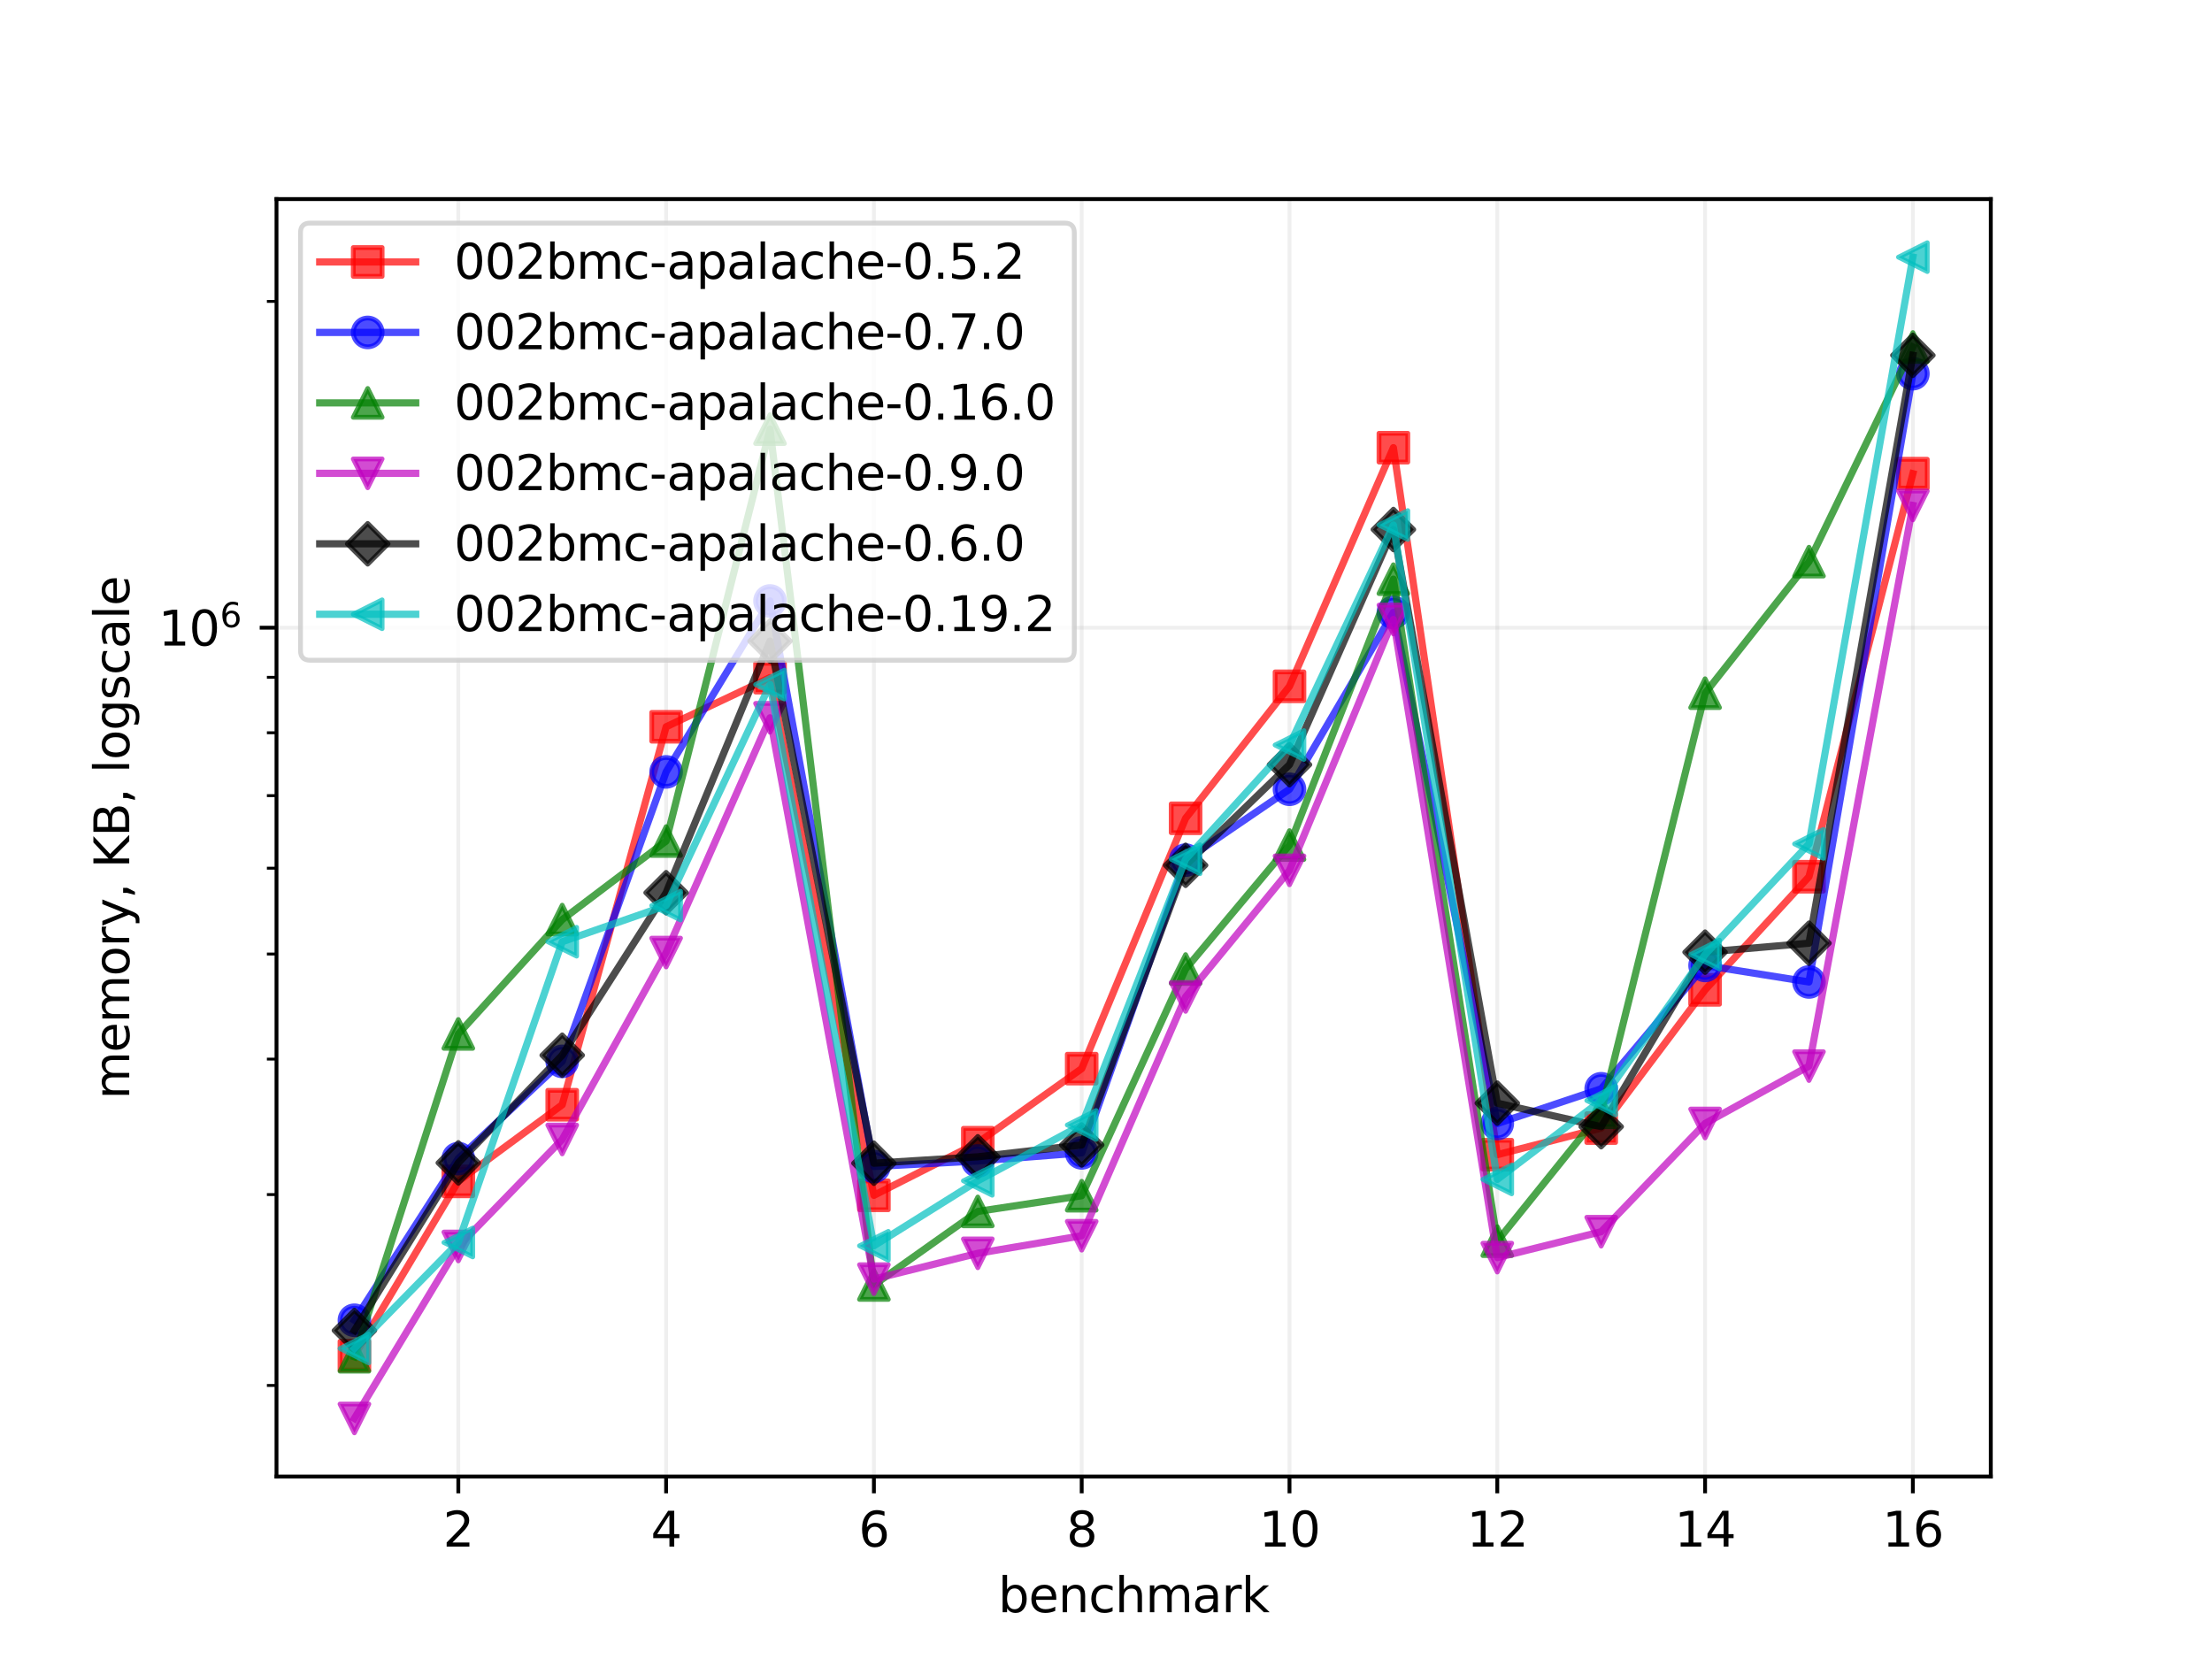 <?xml version="1.0" encoding="utf-8" standalone="no"?>
<!DOCTYPE svg PUBLIC "-//W3C//DTD SVG 1.1//EN"
  "http://www.w3.org/Graphics/SVG/1.1/DTD/svg11.dtd">
<svg xmlns:xlink="http://www.w3.org/1999/xlink" width="460.8pt" height="345.6pt" viewBox="0 0 460.8 345.6" xmlns="http://www.w3.org/2000/svg" version="1.1">
 <defs>
  <style type="text/css">*{stroke-linejoin: round; stroke-linecap: butt}</style>
 </defs>
 <g id="figure_1">
  <g id="patch_1">
   <path d="M 0 345.6 
L 460.8 345.6 
L 460.8 0 
L 0 0 
z
" style="fill: #ffffff"/>
  </g>
  <g id="axes_1">
   <g id="patch_2">
    <path d="M 57.6 307.584 
L 414.72 307.584 
L 414.72 41.472 
L 57.6 41.472 
z
" style="fill: #ffffff"/>
   </g>
   <g id="matplotlib.axis_1">
    <g id="xtick_1">
     <g id="line2d_1">
      <path d="M 95.476 307.584 
L 95.476 41.472 
" clip-path="url(#p2cc7c4ea0d)" style="fill: none; stroke: #b0b0b0; stroke-opacity: 0.2; stroke-width: 0.8; stroke-linecap: square"/>
     </g>
     <g id="line2d_2">
      <defs>
       <path id="m14b74ca928" d="M 0 0 
L 0 3.5 
" style="stroke: #000000; stroke-width: 0.8"/>
      </defs>
      <g>
       <use xlink:href="#m14b74ca928" x="95.476" y="307.584" style="stroke: #000000; stroke-width: 0.8"/>
      </g>
     </g>
     <g id="text_1">
      <!-- 2 -->
      <g transform="translate(92.295 322.182)scale(0.1 -0.1)">
       <defs>
        <path id="DejaVuSans-32" d="M 1228 531 
L 3431 531 
L 3431 0 
L 469 0 
L 469 531 
Q 828 903 1448 1529 
Q 2069 2156 2228 2338 
Q 2531 2678 2651 2914 
Q 2772 3150 2772 3378 
Q 2772 3750 2511 3984 
Q 2250 4219 1831 4219 
Q 1534 4219 1204 4116 
Q 875 4013 500 3803 
L 500 4441 
Q 881 4594 1212 4672 
Q 1544 4750 1819 4750 
Q 2544 4750 2975 4387 
Q 3406 4025 3406 3419 
Q 3406 3131 3298 2873 
Q 3191 2616 2906 2266 
Q 2828 2175 2409 1742 
Q 1991 1309 1228 531 
z
" transform="scale(0.016)"/>
       </defs>
       <use xlink:href="#DejaVuSans-32"/>
      </g>
     </g>
    </g>
    <g id="xtick_2">
     <g id="line2d_3">
      <path d="M 138.764 307.584 
L 138.764 41.472 
" clip-path="url(#p2cc7c4ea0d)" style="fill: none; stroke: #b0b0b0; stroke-opacity: 0.2; stroke-width: 0.8; stroke-linecap: square"/>
     </g>
     <g id="line2d_4">
      <g>
       <use xlink:href="#m14b74ca928" x="138.764" y="307.584" style="stroke: #000000; stroke-width: 0.8"/>
      </g>
     </g>
     <g id="text_2">
      <!-- 4 -->
      <g transform="translate(135.582 322.182)scale(0.1 -0.1)">
       <defs>
        <path id="DejaVuSans-34" d="M 2419 4116 
L 825 1625 
L 2419 1625 
L 2419 4116 
z
M 2253 4666 
L 3047 4666 
L 3047 1625 
L 3713 1625 
L 3713 1100 
L 3047 1100 
L 3047 0 
L 2419 0 
L 2419 1100 
L 313 1100 
L 313 1709 
L 2253 4666 
z
" transform="scale(0.016)"/>
       </defs>
       <use xlink:href="#DejaVuSans-34"/>
      </g>
     </g>
    </g>
    <g id="xtick_3">
     <g id="line2d_5">
      <path d="M 182.051 307.584 
L 182.051 41.472 
" clip-path="url(#p2cc7c4ea0d)" style="fill: none; stroke: #b0b0b0; stroke-opacity: 0.2; stroke-width: 0.8; stroke-linecap: square"/>
     </g>
     <g id="line2d_6">
      <g>
       <use xlink:href="#m14b74ca928" x="182.051" y="307.584" style="stroke: #000000; stroke-width: 0.8"/>
      </g>
     </g>
     <g id="text_3">
      <!-- 6 -->
      <g transform="translate(178.87 322.182)scale(0.1 -0.1)">
       <defs>
        <path id="DejaVuSans-36" d="M 2113 2584 
Q 1688 2584 1439 2293 
Q 1191 2003 1191 1497 
Q 1191 994 1439 701 
Q 1688 409 2113 409 
Q 2538 409 2786 701 
Q 3034 994 3034 1497 
Q 3034 2003 2786 2293 
Q 2538 2584 2113 2584 
z
M 3366 4563 
L 3366 3988 
Q 3128 4100 2886 4159 
Q 2644 4219 2406 4219 
Q 1781 4219 1451 3797 
Q 1122 3375 1075 2522 
Q 1259 2794 1537 2939 
Q 1816 3084 2150 3084 
Q 2853 3084 3261 2657 
Q 3669 2231 3669 1497 
Q 3669 778 3244 343 
Q 2819 -91 2113 -91 
Q 1303 -91 875 529 
Q 447 1150 447 2328 
Q 447 3434 972 4092 
Q 1497 4750 2381 4750 
Q 2619 4750 2861 4703 
Q 3103 4656 3366 4563 
z
" transform="scale(0.016)"/>
       </defs>
       <use xlink:href="#DejaVuSans-36"/>
      </g>
     </g>
    </g>
    <g id="xtick_4">
     <g id="line2d_7">
      <path d="M 225.338 307.584 
L 225.338 41.472 
" clip-path="url(#p2cc7c4ea0d)" style="fill: none; stroke: #b0b0b0; stroke-opacity: 0.2; stroke-width: 0.8; stroke-linecap: square"/>
     </g>
     <g id="line2d_8">
      <g>
       <use xlink:href="#m14b74ca928" x="225.338" y="307.584" style="stroke: #000000; stroke-width: 0.8"/>
      </g>
     </g>
     <g id="text_4">
      <!-- 8 -->
      <g transform="translate(222.157 322.182)scale(0.1 -0.1)">
       <defs>
        <path id="DejaVuSans-38" d="M 2034 2216 
Q 1584 2216 1326 1975 
Q 1069 1734 1069 1313 
Q 1069 891 1326 650 
Q 1584 409 2034 409 
Q 2484 409 2743 651 
Q 3003 894 3003 1313 
Q 3003 1734 2745 1975 
Q 2488 2216 2034 2216 
z
M 1403 2484 
Q 997 2584 770 2862 
Q 544 3141 544 3541 
Q 544 4100 942 4425 
Q 1341 4750 2034 4750 
Q 2731 4750 3128 4425 
Q 3525 4100 3525 3541 
Q 3525 3141 3298 2862 
Q 3072 2584 2669 2484 
Q 3125 2378 3379 2068 
Q 3634 1759 3634 1313 
Q 3634 634 3220 271 
Q 2806 -91 2034 -91 
Q 1263 -91 848 271 
Q 434 634 434 1313 
Q 434 1759 690 2068 
Q 947 2378 1403 2484 
z
M 1172 3481 
Q 1172 3119 1398 2916 
Q 1625 2713 2034 2713 
Q 2441 2713 2670 2916 
Q 2900 3119 2900 3481 
Q 2900 3844 2670 4047 
Q 2441 4250 2034 4250 
Q 1625 4250 1398 4047 
Q 1172 3844 1172 3481 
z
" transform="scale(0.016)"/>
       </defs>
       <use xlink:href="#DejaVuSans-38"/>
      </g>
     </g>
    </g>
    <g id="xtick_5">
     <g id="line2d_9">
      <path d="M 268.625 307.584 
L 268.625 41.472 
" clip-path="url(#p2cc7c4ea0d)" style="fill: none; stroke: #b0b0b0; stroke-opacity: 0.2; stroke-width: 0.8; stroke-linecap: square"/>
     </g>
     <g id="line2d_10">
      <g>
       <use xlink:href="#m14b74ca928" x="268.625" y="307.584" style="stroke: #000000; stroke-width: 0.8"/>
      </g>
     </g>
     <g id="text_5">
      <!-- 10 -->
      <g transform="translate(262.263 322.182)scale(0.1 -0.1)">
       <defs>
        <path id="DejaVuSans-31" d="M 794 531 
L 1825 531 
L 1825 4091 
L 703 3866 
L 703 4441 
L 1819 4666 
L 2450 4666 
L 2450 531 
L 3481 531 
L 3481 0 
L 794 0 
L 794 531 
z
" transform="scale(0.016)"/>
        <path id="DejaVuSans-30" d="M 2034 4250 
Q 1547 4250 1301 3770 
Q 1056 3291 1056 2328 
Q 1056 1369 1301 889 
Q 1547 409 2034 409 
Q 2525 409 2770 889 
Q 3016 1369 3016 2328 
Q 3016 3291 2770 3770 
Q 2525 4250 2034 4250 
z
M 2034 4750 
Q 2819 4750 3233 4129 
Q 3647 3509 3647 2328 
Q 3647 1150 3233 529 
Q 2819 -91 2034 -91 
Q 1250 -91 836 529 
Q 422 1150 422 2328 
Q 422 3509 836 4129 
Q 1250 4750 2034 4750 
z
" transform="scale(0.016)"/>
       </defs>
       <use xlink:href="#DejaVuSans-31"/>
       <use xlink:href="#DejaVuSans-30" x="63.623"/>
      </g>
     </g>
    </g>
    <g id="xtick_6">
     <g id="line2d_11">
      <path d="M 311.913 307.584 
L 311.913 41.472 
" clip-path="url(#p2cc7c4ea0d)" style="fill: none; stroke: #b0b0b0; stroke-opacity: 0.2; stroke-width: 0.8; stroke-linecap: square"/>
     </g>
     <g id="line2d_12">
      <g>
       <use xlink:href="#m14b74ca928" x="311.913" y="307.584" style="stroke: #000000; stroke-width: 0.8"/>
      </g>
     </g>
     <g id="text_6">
      <!-- 12 -->
      <g transform="translate(305.55 322.182)scale(0.1 -0.1)">
       <use xlink:href="#DejaVuSans-31"/>
       <use xlink:href="#DejaVuSans-32" x="63.623"/>
      </g>
     </g>
    </g>
    <g id="xtick_7">
     <g id="line2d_13">
      <path d="M 355.2 307.584 
L 355.2 41.472 
" clip-path="url(#p2cc7c4ea0d)" style="fill: none; stroke: #b0b0b0; stroke-opacity: 0.2; stroke-width: 0.8; stroke-linecap: square"/>
     </g>
     <g id="line2d_14">
      <g>
       <use xlink:href="#m14b74ca928" x="355.2" y="307.584" style="stroke: #000000; stroke-width: 0.8"/>
      </g>
     </g>
     <g id="text_7">
      <!-- 14 -->
      <g transform="translate(348.837 322.182)scale(0.1 -0.1)">
       <use xlink:href="#DejaVuSans-31"/>
       <use xlink:href="#DejaVuSans-34" x="63.623"/>
      </g>
     </g>
    </g>
    <g id="xtick_8">
     <g id="line2d_15">
      <path d="M 398.487 307.584 
L 398.487 41.472 
" clip-path="url(#p2cc7c4ea0d)" style="fill: none; stroke: #b0b0b0; stroke-opacity: 0.2; stroke-width: 0.8; stroke-linecap: square"/>
     </g>
     <g id="line2d_16">
      <g>
       <use xlink:href="#m14b74ca928" x="398.487" y="307.584" style="stroke: #000000; stroke-width: 0.8"/>
      </g>
     </g>
     <g id="text_8">
      <!-- 16 -->
      <g transform="translate(392.125 322.182)scale(0.1 -0.1)">
       <use xlink:href="#DejaVuSans-31"/>
       <use xlink:href="#DejaVuSans-36" x="63.623"/>
      </g>
     </g>
    </g>
    <g id="text_9">
     <!-- benchmark -->
     <g transform="translate(207.937 335.861)scale(0.1 -0.1)">
      <defs>
       <path id="DejaVuSans-62" d="M 3116 1747 
Q 3116 2381 2855 2742 
Q 2594 3103 2138 3103 
Q 1681 3103 1420 2742 
Q 1159 2381 1159 1747 
Q 1159 1113 1420 752 
Q 1681 391 2138 391 
Q 2594 391 2855 752 
Q 3116 1113 3116 1747 
z
M 1159 2969 
Q 1341 3281 1617 3432 
Q 1894 3584 2278 3584 
Q 2916 3584 3314 3078 
Q 3713 2572 3713 1747 
Q 3713 922 3314 415 
Q 2916 -91 2278 -91 
Q 1894 -91 1617 61 
Q 1341 213 1159 525 
L 1159 0 
L 581 0 
L 581 4863 
L 1159 4863 
L 1159 2969 
z
" transform="scale(0.016)"/>
       <path id="DejaVuSans-65" d="M 3597 1894 
L 3597 1613 
L 953 1613 
Q 991 1019 1311 708 
Q 1631 397 2203 397 
Q 2534 397 2845 478 
Q 3156 559 3463 722 
L 3463 178 
Q 3153 47 2828 -22 
Q 2503 -91 2169 -91 
Q 1331 -91 842 396 
Q 353 884 353 1716 
Q 353 2575 817 3079 
Q 1281 3584 2069 3584 
Q 2775 3584 3186 3129 
Q 3597 2675 3597 1894 
z
M 3022 2063 
Q 3016 2534 2758 2815 
Q 2500 3097 2075 3097 
Q 1594 3097 1305 2825 
Q 1016 2553 972 2059 
L 3022 2063 
z
" transform="scale(0.016)"/>
       <path id="DejaVuSans-6e" d="M 3513 2113 
L 3513 0 
L 2938 0 
L 2938 2094 
Q 2938 2591 2744 2837 
Q 2550 3084 2163 3084 
Q 1697 3084 1428 2787 
Q 1159 2491 1159 1978 
L 1159 0 
L 581 0 
L 581 3500 
L 1159 3500 
L 1159 2956 
Q 1366 3272 1645 3428 
Q 1925 3584 2291 3584 
Q 2894 3584 3203 3211 
Q 3513 2838 3513 2113 
z
" transform="scale(0.016)"/>
       <path id="DejaVuSans-63" d="M 3122 3366 
L 3122 2828 
Q 2878 2963 2633 3030 
Q 2388 3097 2138 3097 
Q 1578 3097 1268 2742 
Q 959 2388 959 1747 
Q 959 1106 1268 751 
Q 1578 397 2138 397 
Q 2388 397 2633 464 
Q 2878 531 3122 666 
L 3122 134 
Q 2881 22 2623 -34 
Q 2366 -91 2075 -91 
Q 1284 -91 818 406 
Q 353 903 353 1747 
Q 353 2603 823 3093 
Q 1294 3584 2113 3584 
Q 2378 3584 2631 3529 
Q 2884 3475 3122 3366 
z
" transform="scale(0.016)"/>
       <path id="DejaVuSans-68" d="M 3513 2113 
L 3513 0 
L 2938 0 
L 2938 2094 
Q 2938 2591 2744 2837 
Q 2550 3084 2163 3084 
Q 1697 3084 1428 2787 
Q 1159 2491 1159 1978 
L 1159 0 
L 581 0 
L 581 4863 
L 1159 4863 
L 1159 2956 
Q 1366 3272 1645 3428 
Q 1925 3584 2291 3584 
Q 2894 3584 3203 3211 
Q 3513 2838 3513 2113 
z
" transform="scale(0.016)"/>
       <path id="DejaVuSans-6d" d="M 3328 2828 
Q 3544 3216 3844 3400 
Q 4144 3584 4550 3584 
Q 5097 3584 5394 3201 
Q 5691 2819 5691 2113 
L 5691 0 
L 5113 0 
L 5113 2094 
Q 5113 2597 4934 2840 
Q 4756 3084 4391 3084 
Q 3944 3084 3684 2787 
Q 3425 2491 3425 1978 
L 3425 0 
L 2847 0 
L 2847 2094 
Q 2847 2600 2669 2842 
Q 2491 3084 2119 3084 
Q 1678 3084 1418 2786 
Q 1159 2488 1159 1978 
L 1159 0 
L 581 0 
L 581 3500 
L 1159 3500 
L 1159 2956 
Q 1356 3278 1631 3431 
Q 1906 3584 2284 3584 
Q 2666 3584 2933 3390 
Q 3200 3197 3328 2828 
z
" transform="scale(0.016)"/>
       <path id="DejaVuSans-61" d="M 2194 1759 
Q 1497 1759 1228 1600 
Q 959 1441 959 1056 
Q 959 750 1161 570 
Q 1363 391 1709 391 
Q 2188 391 2477 730 
Q 2766 1069 2766 1631 
L 2766 1759 
L 2194 1759 
z
M 3341 1997 
L 3341 0 
L 2766 0 
L 2766 531 
Q 2569 213 2275 61 
Q 1981 -91 1556 -91 
Q 1019 -91 701 211 
Q 384 513 384 1019 
Q 384 1609 779 1909 
Q 1175 2209 1959 2209 
L 2766 2209 
L 2766 2266 
Q 2766 2663 2505 2880 
Q 2244 3097 1772 3097 
Q 1472 3097 1187 3025 
Q 903 2953 641 2809 
L 641 3341 
Q 956 3463 1253 3523 
Q 1550 3584 1831 3584 
Q 2591 3584 2966 3190 
Q 3341 2797 3341 1997 
z
" transform="scale(0.016)"/>
       <path id="DejaVuSans-72" d="M 2631 2963 
Q 2534 3019 2420 3045 
Q 2306 3072 2169 3072 
Q 1681 3072 1420 2755 
Q 1159 2438 1159 1844 
L 1159 0 
L 581 0 
L 581 3500 
L 1159 3500 
L 1159 2956 
Q 1341 3275 1631 3429 
Q 1922 3584 2338 3584 
Q 2397 3584 2469 3576 
Q 2541 3569 2628 3553 
L 2631 2963 
z
" transform="scale(0.016)"/>
       <path id="DejaVuSans-6b" d="M 581 4863 
L 1159 4863 
L 1159 1991 
L 2875 3500 
L 3609 3500 
L 1753 1863 
L 3688 0 
L 2938 0 
L 1159 1709 
L 1159 0 
L 581 0 
L 581 4863 
z
" transform="scale(0.016)"/>
      </defs>
      <use xlink:href="#DejaVuSans-62"/>
      <use xlink:href="#DejaVuSans-65" x="63.477"/>
      <use xlink:href="#DejaVuSans-6e" x="125"/>
      <use xlink:href="#DejaVuSans-63" x="188.379"/>
      <use xlink:href="#DejaVuSans-68" x="243.359"/>
      <use xlink:href="#DejaVuSans-6d" x="306.738"/>
      <use xlink:href="#DejaVuSans-61" x="404.15"/>
      <use xlink:href="#DejaVuSans-72" x="465.43"/>
      <use xlink:href="#DejaVuSans-6b" x="506.543"/>
     </g>
    </g>
   </g>
   <g id="matplotlib.axis_2">
    <g id="ytick_1">
     <g id="line2d_17">
      <path d="M 57.6 130.763 
L 414.72 130.763 
" clip-path="url(#p2cc7c4ea0d)" style="fill: none; stroke: #b0b0b0; stroke-opacity: 0.2; stroke-width: 0.8; stroke-linecap: square"/>
     </g>
     <g id="line2d_18">
      <defs>
       <path id="me9ac646ea0" d="M 0 0 
L -3.5 0 
" style="stroke: #000000; stroke-width: 0.8"/>
      </defs>
      <g>
       <use xlink:href="#me9ac646ea0" x="57.6" y="130.763" style="stroke: #000000; stroke-width: 0.8"/>
      </g>
     </g>
     <g id="text_10">
      <!-- $\mathdefault{10^{6}}$ -->
      <g transform="translate(33 134.562)scale(0.1 -0.1)">
       <use xlink:href="#DejaVuSans-31" transform="translate(0 0.766)"/>
       <use xlink:href="#DejaVuSans-30" transform="translate(63.623 0.766)"/>
       <use xlink:href="#DejaVuSans-36" transform="translate(128.203 39.047)scale(0.7)"/>
      </g>
     </g>
    </g>
    <g id="ytick_2">
     <g id="line2d_19">
      <defs>
       <path id="m934d42799c" d="M 0 0 
L -2 0 
" style="stroke: #000000; stroke-width: 0.6"/>
      </defs>
      <g>
       <use xlink:href="#m934d42799c" x="57.6" y="288.613" style="stroke: #000000; stroke-width: 0.6"/>
      </g>
     </g>
    </g>
    <g id="ytick_3">
     <g id="line2d_20">
      <g>
       <use xlink:href="#m934d42799c" x="57.6" y="248.846" style="stroke: #000000; stroke-width: 0.6"/>
      </g>
     </g>
    </g>
    <g id="ytick_4">
     <g id="line2d_21">
      <g>
       <use xlink:href="#m934d42799c" x="57.6" y="220.631" style="stroke: #000000; stroke-width: 0.6"/>
      </g>
     </g>
    </g>
    <g id="ytick_5">
     <g id="line2d_22">
      <g>
       <use xlink:href="#m934d42799c" x="57.6" y="198.745" style="stroke: #000000; stroke-width: 0.6"/>
      </g>
     </g>
    </g>
    <g id="ytick_6">
     <g id="line2d_23">
      <g>
       <use xlink:href="#m934d42799c" x="57.6" y="180.864" style="stroke: #000000; stroke-width: 0.6"/>
      </g>
     </g>
    </g>
    <g id="ytick_7">
     <g id="line2d_24">
      <g>
       <use xlink:href="#m934d42799c" x="57.6" y="165.745" style="stroke: #000000; stroke-width: 0.6"/>
      </g>
     </g>
    </g>
    <g id="ytick_8">
     <g id="line2d_25">
      <g>
       <use xlink:href="#m934d42799c" x="57.6" y="152.649" style="stroke: #000000; stroke-width: 0.6"/>
      </g>
     </g>
    </g>
    <g id="ytick_9">
     <g id="line2d_26">
      <g>
       <use xlink:href="#m934d42799c" x="57.6" y="141.097" style="stroke: #000000; stroke-width: 0.6"/>
      </g>
     </g>
    </g>
    <g id="ytick_10">
     <g id="line2d_27">
      <g>
       <use xlink:href="#m934d42799c" x="57.6" y="62.781" style="stroke: #000000; stroke-width: 0.6"/>
      </g>
     </g>
    </g>
    <g id="text_11">
     <!-- memory, KB, logscale -->
     <g transform="translate(26.92 228.991)rotate(-90)scale(0.1 -0.1)">
      <defs>
       <path id="DejaVuSans-6f" d="M 1959 3097 
Q 1497 3097 1228 2736 
Q 959 2375 959 1747 
Q 959 1119 1226 758 
Q 1494 397 1959 397 
Q 2419 397 2687 759 
Q 2956 1122 2956 1747 
Q 2956 2369 2687 2733 
Q 2419 3097 1959 3097 
z
M 1959 3584 
Q 2709 3584 3137 3096 
Q 3566 2609 3566 1747 
Q 3566 888 3137 398 
Q 2709 -91 1959 -91 
Q 1206 -91 779 398 
Q 353 888 353 1747 
Q 353 2609 779 3096 
Q 1206 3584 1959 3584 
z
" transform="scale(0.016)"/>
       <path id="DejaVuSans-79" d="M 2059 -325 
Q 1816 -950 1584 -1140 
Q 1353 -1331 966 -1331 
L 506 -1331 
L 506 -850 
L 844 -850 
Q 1081 -850 1212 -737 
Q 1344 -625 1503 -206 
L 1606 56 
L 191 3500 
L 800 3500 
L 1894 763 
L 2988 3500 
L 3597 3500 
L 2059 -325 
z
" transform="scale(0.016)"/>
       <path id="DejaVuSans-2c" d="M 750 794 
L 1409 794 
L 1409 256 
L 897 -744 
L 494 -744 
L 750 256 
L 750 794 
z
" transform="scale(0.016)"/>
       <path id="DejaVuSans-20" transform="scale(0.016)"/>
       <path id="DejaVuSans-4b" d="M 628 4666 
L 1259 4666 
L 1259 2694 
L 3353 4666 
L 4166 4666 
L 1850 2491 
L 4331 0 
L 3500 0 
L 1259 2247 
L 1259 0 
L 628 0 
L 628 4666 
z
" transform="scale(0.016)"/>
       <path id="DejaVuSans-42" d="M 1259 2228 
L 1259 519 
L 2272 519 
Q 2781 519 3026 730 
Q 3272 941 3272 1375 
Q 3272 1813 3026 2020 
Q 2781 2228 2272 2228 
L 1259 2228 
z
M 1259 4147 
L 1259 2741 
L 2194 2741 
Q 2656 2741 2882 2914 
Q 3109 3088 3109 3444 
Q 3109 3797 2882 3972 
Q 2656 4147 2194 4147 
L 1259 4147 
z
M 628 4666 
L 2241 4666 
Q 2963 4666 3353 4366 
Q 3744 4066 3744 3513 
Q 3744 3084 3544 2831 
Q 3344 2578 2956 2516 
Q 3422 2416 3680 2098 
Q 3938 1781 3938 1306 
Q 3938 681 3513 340 
Q 3088 0 2303 0 
L 628 0 
L 628 4666 
z
" transform="scale(0.016)"/>
       <path id="DejaVuSans-6c" d="M 603 4863 
L 1178 4863 
L 1178 0 
L 603 0 
L 603 4863 
z
" transform="scale(0.016)"/>
       <path id="DejaVuSans-67" d="M 2906 1791 
Q 2906 2416 2648 2759 
Q 2391 3103 1925 3103 
Q 1463 3103 1205 2759 
Q 947 2416 947 1791 
Q 947 1169 1205 825 
Q 1463 481 1925 481 
Q 2391 481 2648 825 
Q 2906 1169 2906 1791 
z
M 3481 434 
Q 3481 -459 3084 -895 
Q 2688 -1331 1869 -1331 
Q 1566 -1331 1297 -1286 
Q 1028 -1241 775 -1147 
L 775 -588 
Q 1028 -725 1275 -790 
Q 1522 -856 1778 -856 
Q 2344 -856 2625 -561 
Q 2906 -266 2906 331 
L 2906 616 
Q 2728 306 2450 153 
Q 2172 0 1784 0 
Q 1141 0 747 490 
Q 353 981 353 1791 
Q 353 2603 747 3093 
Q 1141 3584 1784 3584 
Q 2172 3584 2450 3431 
Q 2728 3278 2906 2969 
L 2906 3500 
L 3481 3500 
L 3481 434 
z
" transform="scale(0.016)"/>
       <path id="DejaVuSans-73" d="M 2834 3397 
L 2834 2853 
Q 2591 2978 2328 3040 
Q 2066 3103 1784 3103 
Q 1356 3103 1142 2972 
Q 928 2841 928 2578 
Q 928 2378 1081 2264 
Q 1234 2150 1697 2047 
L 1894 2003 
Q 2506 1872 2764 1633 
Q 3022 1394 3022 966 
Q 3022 478 2636 193 
Q 2250 -91 1575 -91 
Q 1294 -91 989 -36 
Q 684 19 347 128 
L 347 722 
Q 666 556 975 473 
Q 1284 391 1588 391 
Q 1994 391 2212 530 
Q 2431 669 2431 922 
Q 2431 1156 2273 1281 
Q 2116 1406 1581 1522 
L 1381 1569 
Q 847 1681 609 1914 
Q 372 2147 372 2553 
Q 372 3047 722 3315 
Q 1072 3584 1716 3584 
Q 2034 3584 2315 3537 
Q 2597 3491 2834 3397 
z
" transform="scale(0.016)"/>
      </defs>
      <use xlink:href="#DejaVuSans-6d"/>
      <use xlink:href="#DejaVuSans-65" x="97.412"/>
      <use xlink:href="#DejaVuSans-6d" x="158.936"/>
      <use xlink:href="#DejaVuSans-6f" x="256.348"/>
      <use xlink:href="#DejaVuSans-72" x="317.529"/>
      <use xlink:href="#DejaVuSans-79" x="358.643"/>
      <use xlink:href="#DejaVuSans-2c" x="417.822"/>
      <use xlink:href="#DejaVuSans-20" x="449.609"/>
      <use xlink:href="#DejaVuSans-4b" x="481.396"/>
      <use xlink:href="#DejaVuSans-42" x="546.973"/>
      <use xlink:href="#DejaVuSans-2c" x="615.576"/>
      <use xlink:href="#DejaVuSans-20" x="647.363"/>
      <use xlink:href="#DejaVuSans-6c" x="679.15"/>
      <use xlink:href="#DejaVuSans-6f" x="706.934"/>
      <use xlink:href="#DejaVuSans-67" x="768.115"/>
      <use xlink:href="#DejaVuSans-73" x="831.592"/>
      <use xlink:href="#DejaVuSans-63" x="883.691"/>
      <use xlink:href="#DejaVuSans-61" x="938.672"/>
      <use xlink:href="#DejaVuSans-6c" x="999.951"/>
      <use xlink:href="#DejaVuSans-65" x="1027.734"/>
     </g>
    </g>
   </g>
   <g id="line2d_28">
    <path d="M 73.833 282.411 
L 95.476 246.102 
L 117.12 230.14 
L 138.764 151.405 
L 160.407 141.166 
L 182.051 249.009 
L 203.695 238.048 
L 225.338 222.616 
L 246.982 170.465 
L 268.625 142.969 
L 290.269 93.261 
L 311.913 240.545 
L 333.556 235.002 
L 355.2 206.203 
L 376.844 182.634 
L 398.487 98.676 
" clip-path="url(#p2cc7c4ea0d)" style="fill: none; stroke: #ff0000; stroke-opacity: 0.7; stroke-width: 1.5; stroke-linecap: square"/>
    <defs>
     <path id="ma58e90878e" d="M -3 3 
L 3 3 
L 3 -3 
L -3 -3 
z
" style="stroke: #ff0000; stroke-opacity: 0.7; stroke-linejoin: miter"/>
    </defs>
    <g clip-path="url(#p2cc7c4ea0d)">
     <use xlink:href="#ma58e90878e" x="73.833" y="282.411" style="fill: #ff0000; fill-opacity: 0.7; stroke: #ff0000; stroke-opacity: 0.7; stroke-linejoin: miter"/>
     <use xlink:href="#ma58e90878e" x="95.476" y="246.102" style="fill: #ff0000; fill-opacity: 0.7; stroke: #ff0000; stroke-opacity: 0.7; stroke-linejoin: miter"/>
     <use xlink:href="#ma58e90878e" x="117.12" y="230.14" style="fill: #ff0000; fill-opacity: 0.7; stroke: #ff0000; stroke-opacity: 0.7; stroke-linejoin: miter"/>
     <use xlink:href="#ma58e90878e" x="138.764" y="151.405" style="fill: #ff0000; fill-opacity: 0.7; stroke: #ff0000; stroke-opacity: 0.7; stroke-linejoin: miter"/>
     <use xlink:href="#ma58e90878e" x="160.407" y="141.166" style="fill: #ff0000; fill-opacity: 0.7; stroke: #ff0000; stroke-opacity: 0.7; stroke-linejoin: miter"/>
     <use xlink:href="#ma58e90878e" x="182.051" y="249.009" style="fill: #ff0000; fill-opacity: 0.7; stroke: #ff0000; stroke-opacity: 0.7; stroke-linejoin: miter"/>
     <use xlink:href="#ma58e90878e" x="203.695" y="238.048" style="fill: #ff0000; fill-opacity: 0.7; stroke: #ff0000; stroke-opacity: 0.7; stroke-linejoin: miter"/>
     <use xlink:href="#ma58e90878e" x="225.338" y="222.616" style="fill: #ff0000; fill-opacity: 0.7; stroke: #ff0000; stroke-opacity: 0.7; stroke-linejoin: miter"/>
     <use xlink:href="#ma58e90878e" x="246.982" y="170.465" style="fill: #ff0000; fill-opacity: 0.7; stroke: #ff0000; stroke-opacity: 0.7; stroke-linejoin: miter"/>
     <use xlink:href="#ma58e90878e" x="268.625" y="142.969" style="fill: #ff0000; fill-opacity: 0.7; stroke: #ff0000; stroke-opacity: 0.7; stroke-linejoin: miter"/>
     <use xlink:href="#ma58e90878e" x="290.269" y="93.261" style="fill: #ff0000; fill-opacity: 0.7; stroke: #ff0000; stroke-opacity: 0.7; stroke-linejoin: miter"/>
     <use xlink:href="#ma58e90878e" x="311.913" y="240.545" style="fill: #ff0000; fill-opacity: 0.7; stroke: #ff0000; stroke-opacity: 0.7; stroke-linejoin: miter"/>
     <use xlink:href="#ma58e90878e" x="333.556" y="235.002" style="fill: #ff0000; fill-opacity: 0.7; stroke: #ff0000; stroke-opacity: 0.7; stroke-linejoin: miter"/>
     <use xlink:href="#ma58e90878e" x="355.2" y="206.203" style="fill: #ff0000; fill-opacity: 0.7; stroke: #ff0000; stroke-opacity: 0.7; stroke-linejoin: miter"/>
     <use xlink:href="#ma58e90878e" x="376.844" y="182.634" style="fill: #ff0000; fill-opacity: 0.7; stroke: #ff0000; stroke-opacity: 0.7; stroke-linejoin: miter"/>
     <use xlink:href="#ma58e90878e" x="398.487" y="98.676" style="fill: #ff0000; fill-opacity: 0.7; stroke: #ff0000; stroke-opacity: 0.7; stroke-linejoin: miter"/>
    </g>
   </g>
   <g id="line2d_29">
    <path d="M 73.833 275.033 
L 95.476 241.355 
L 117.12 221.103 
L 138.764 160.803 
L 160.407 125.193 
L 182.051 243.004 
L 203.695 241.849 
L 225.338 240.164 
L 246.982 179.176 
L 268.625 164.42 
L 290.269 127.573 
L 311.913 234.055 
L 333.556 226.812 
L 355.2 201.117 
L 376.844 204.563 
L 398.487 77.843 
" clip-path="url(#p2cc7c4ea0d)" style="fill: none; stroke: #0000ff; stroke-opacity: 0.7; stroke-width: 1.5; stroke-linecap: square"/>
    <defs>
     <path id="mb01f5445a4" d="M 0 3 
C 0.796 3 1.559 2.684 2.121 2.121 
C 2.684 1.559 3 0.796 3 0 
C 3 -0.796 2.684 -1.559 2.121 -2.121 
C 1.559 -2.684 0.796 -3 0 -3 
C -0.796 -3 -1.559 -2.684 -2.121 -2.121 
C -2.684 -1.559 -3 -0.796 -3 0 
C -3 0.796 -2.684 1.559 -2.121 2.121 
C -1.559 2.684 -0.796 3 0 3 
z
" style="stroke: #0000ff; stroke-opacity: 0.7"/>
    </defs>
    <g clip-path="url(#p2cc7c4ea0d)">
     <use xlink:href="#mb01f5445a4" x="73.833" y="275.033" style="fill: #0000ff; fill-opacity: 0.7; stroke: #0000ff; stroke-opacity: 0.7"/>
     <use xlink:href="#mb01f5445a4" x="95.476" y="241.355" style="fill: #0000ff; fill-opacity: 0.7; stroke: #0000ff; stroke-opacity: 0.7"/>
     <use xlink:href="#mb01f5445a4" x="117.12" y="221.103" style="fill: #0000ff; fill-opacity: 0.7; stroke: #0000ff; stroke-opacity: 0.7"/>
     <use xlink:href="#mb01f5445a4" x="138.764" y="160.803" style="fill: #0000ff; fill-opacity: 0.7; stroke: #0000ff; stroke-opacity: 0.7"/>
     <use xlink:href="#mb01f5445a4" x="160.407" y="125.193" style="fill: #0000ff; fill-opacity: 0.7; stroke: #0000ff; stroke-opacity: 0.7"/>
     <use xlink:href="#mb01f5445a4" x="182.051" y="243.004" style="fill: #0000ff; fill-opacity: 0.7; stroke: #0000ff; stroke-opacity: 0.7"/>
     <use xlink:href="#mb01f5445a4" x="203.695" y="241.849" style="fill: #0000ff; fill-opacity: 0.7; stroke: #0000ff; stroke-opacity: 0.7"/>
     <use xlink:href="#mb01f5445a4" x="225.338" y="240.164" style="fill: #0000ff; fill-opacity: 0.7; stroke: #0000ff; stroke-opacity: 0.7"/>
     <use xlink:href="#mb01f5445a4" x="246.982" y="179.176" style="fill: #0000ff; fill-opacity: 0.7; stroke: #0000ff; stroke-opacity: 0.7"/>
     <use xlink:href="#mb01f5445a4" x="268.625" y="164.42" style="fill: #0000ff; fill-opacity: 0.7; stroke: #0000ff; stroke-opacity: 0.7"/>
     <use xlink:href="#mb01f5445a4" x="290.269" y="127.573" style="fill: #0000ff; fill-opacity: 0.7; stroke: #0000ff; stroke-opacity: 0.7"/>
     <use xlink:href="#mb01f5445a4" x="311.913" y="234.055" style="fill: #0000ff; fill-opacity: 0.7; stroke: #0000ff; stroke-opacity: 0.7"/>
     <use xlink:href="#mb01f5445a4" x="333.556" y="226.812" style="fill: #0000ff; fill-opacity: 0.7; stroke: #0000ff; stroke-opacity: 0.7"/>
     <use xlink:href="#mb01f5445a4" x="355.2" y="201.117" style="fill: #0000ff; fill-opacity: 0.7; stroke: #0000ff; stroke-opacity: 0.7"/>
     <use xlink:href="#mb01f5445a4" x="376.844" y="204.563" style="fill: #0000ff; fill-opacity: 0.7; stroke: #0000ff; stroke-opacity: 0.7"/>
     <use xlink:href="#mb01f5445a4" x="398.487" y="77.843" style="fill: #0000ff; fill-opacity: 0.7; stroke: #0000ff; stroke-opacity: 0.7"/>
    </g>
   </g>
   <g id="line2d_30">
    <path d="M 73.833 282.641 
L 95.476 215.386 
L 117.12 191.57 
L 138.764 175.21 
L 160.407 89.397 
L 182.051 267.686 
L 203.695 252.362 
L 225.338 249.089 
L 246.982 201.865 
L 268.625 176.041 
L 290.269 120.65 
L 311.913 258.558 
L 333.556 231.689 
L 355.2 144.404 
L 376.844 117 
L 398.487 72.284 
" clip-path="url(#p2cc7c4ea0d)" style="fill: none; stroke: #008000; stroke-opacity: 0.7; stroke-width: 1.5; stroke-linecap: square"/>
    <defs>
     <path id="m4cb9e04b59" d="M 0 -3 
L -3 3 
L 3 3 
z
" style="stroke: #008000; stroke-opacity: 0.7; stroke-linejoin: miter"/>
    </defs>
    <g clip-path="url(#p2cc7c4ea0d)">
     <use xlink:href="#m4cb9e04b59" x="73.833" y="282.641" style="fill: #008000; fill-opacity: 0.7; stroke: #008000; stroke-opacity: 0.7; stroke-linejoin: miter"/>
     <use xlink:href="#m4cb9e04b59" x="95.476" y="215.386" style="fill: #008000; fill-opacity: 0.7; stroke: #008000; stroke-opacity: 0.7; stroke-linejoin: miter"/>
     <use xlink:href="#m4cb9e04b59" x="117.12" y="191.57" style="fill: #008000; fill-opacity: 0.7; stroke: #008000; stroke-opacity: 0.7; stroke-linejoin: miter"/>
     <use xlink:href="#m4cb9e04b59" x="138.764" y="175.21" style="fill: #008000; fill-opacity: 0.7; stroke: #008000; stroke-opacity: 0.7; stroke-linejoin: miter"/>
     <use xlink:href="#m4cb9e04b59" x="160.407" y="89.397" style="fill: #008000; fill-opacity: 0.7; stroke: #008000; stroke-opacity: 0.7; stroke-linejoin: miter"/>
     <use xlink:href="#m4cb9e04b59" x="182.051" y="267.686" style="fill: #008000; fill-opacity: 0.7; stroke: #008000; stroke-opacity: 0.7; stroke-linejoin: miter"/>
     <use xlink:href="#m4cb9e04b59" x="203.695" y="252.362" style="fill: #008000; fill-opacity: 0.7; stroke: #008000; stroke-opacity: 0.7; stroke-linejoin: miter"/>
     <use xlink:href="#m4cb9e04b59" x="225.338" y="249.089" style="fill: #008000; fill-opacity: 0.7; stroke: #008000; stroke-opacity: 0.7; stroke-linejoin: miter"/>
     <use xlink:href="#m4cb9e04b59" x="246.982" y="201.865" style="fill: #008000; fill-opacity: 0.7; stroke: #008000; stroke-opacity: 0.7; stroke-linejoin: miter"/>
     <use xlink:href="#m4cb9e04b59" x="268.625" y="176.041" style="fill: #008000; fill-opacity: 0.7; stroke: #008000; stroke-opacity: 0.7; stroke-linejoin: miter"/>
     <use xlink:href="#m4cb9e04b59" x="290.269" y="120.65" style="fill: #008000; fill-opacity: 0.7; stroke: #008000; stroke-opacity: 0.7; stroke-linejoin: miter"/>
     <use xlink:href="#m4cb9e04b59" x="311.913" y="258.558" style="fill: #008000; fill-opacity: 0.7; stroke: #008000; stroke-opacity: 0.7; stroke-linejoin: miter"/>
     <use xlink:href="#m4cb9e04b59" x="333.556" y="231.689" style="fill: #008000; fill-opacity: 0.7; stroke: #008000; stroke-opacity: 0.7; stroke-linejoin: miter"/>
     <use xlink:href="#m4cb9e04b59" x="355.2" y="144.404" style="fill: #008000; fill-opacity: 0.7; stroke: #008000; stroke-opacity: 0.7; stroke-linejoin: miter"/>
     <use xlink:href="#m4cb9e04b59" x="376.844" y="117" style="fill: #008000; fill-opacity: 0.7; stroke: #008000; stroke-opacity: 0.7; stroke-linejoin: miter"/>
     <use xlink:href="#m4cb9e04b59" x="398.487" y="72.284" style="fill: #008000; fill-opacity: 0.7; stroke: #008000; stroke-opacity: 0.7; stroke-linejoin: miter"/>
    </g>
   </g>
   <g id="line2d_31">
    <path d="M 73.833 295.488 
L 95.476 259.661 
L 117.12 237.369 
L 138.764 198.431 
L 160.407 149.534 
L 182.051 266.466 
L 203.695 261.092 
L 225.338 257.43 
L 246.982 207.682 
L 268.625 181.311 
L 290.269 129.05 
L 311.913 261.99 
L 333.556 256.585 
L 355.2 234.039 
L 376.844 222.09 
L 398.487 105.291 
" clip-path="url(#p2cc7c4ea0d)" style="fill: none; stroke: #bf00bf; stroke-opacity: 0.7; stroke-width: 1.5; stroke-linecap: square"/>
    <defs>
     <path id="m692aaeeb8d" d="M -0 3 
L 3 -3 
L -3 -3 
z
" style="stroke: #bf00bf; stroke-opacity: 0.7; stroke-linejoin: miter"/>
    </defs>
    <g clip-path="url(#p2cc7c4ea0d)">
     <use xlink:href="#m692aaeeb8d" x="73.833" y="295.488" style="fill: #bf00bf; fill-opacity: 0.7; stroke: #bf00bf; stroke-opacity: 0.7; stroke-linejoin: miter"/>
     <use xlink:href="#m692aaeeb8d" x="95.476" y="259.661" style="fill: #bf00bf; fill-opacity: 0.7; stroke: #bf00bf; stroke-opacity: 0.7; stroke-linejoin: miter"/>
     <use xlink:href="#m692aaeeb8d" x="117.12" y="237.369" style="fill: #bf00bf; fill-opacity: 0.7; stroke: #bf00bf; stroke-opacity: 0.7; stroke-linejoin: miter"/>
     <use xlink:href="#m692aaeeb8d" x="138.764" y="198.431" style="fill: #bf00bf; fill-opacity: 0.7; stroke: #bf00bf; stroke-opacity: 0.7; stroke-linejoin: miter"/>
     <use xlink:href="#m692aaeeb8d" x="160.407" y="149.534" style="fill: #bf00bf; fill-opacity: 0.7; stroke: #bf00bf; stroke-opacity: 0.7; stroke-linejoin: miter"/>
     <use xlink:href="#m692aaeeb8d" x="182.051" y="266.466" style="fill: #bf00bf; fill-opacity: 0.7; stroke: #bf00bf; stroke-opacity: 0.7; stroke-linejoin: miter"/>
     <use xlink:href="#m692aaeeb8d" x="203.695" y="261.092" style="fill: #bf00bf; fill-opacity: 0.7; stroke: #bf00bf; stroke-opacity: 0.7; stroke-linejoin: miter"/>
     <use xlink:href="#m692aaeeb8d" x="225.338" y="257.43" style="fill: #bf00bf; fill-opacity: 0.7; stroke: #bf00bf; stroke-opacity: 0.7; stroke-linejoin: miter"/>
     <use xlink:href="#m692aaeeb8d" x="246.982" y="207.682" style="fill: #bf00bf; fill-opacity: 0.7; stroke: #bf00bf; stroke-opacity: 0.7; stroke-linejoin: miter"/>
     <use xlink:href="#m692aaeeb8d" x="268.625" y="181.311" style="fill: #bf00bf; fill-opacity: 0.7; stroke: #bf00bf; stroke-opacity: 0.7; stroke-linejoin: miter"/>
     <use xlink:href="#m692aaeeb8d" x="290.269" y="129.05" style="fill: #bf00bf; fill-opacity: 0.7; stroke: #bf00bf; stroke-opacity: 0.7; stroke-linejoin: miter"/>
     <use xlink:href="#m692aaeeb8d" x="311.913" y="261.99" style="fill: #bf00bf; fill-opacity: 0.7; stroke: #bf00bf; stroke-opacity: 0.7; stroke-linejoin: miter"/>
     <use xlink:href="#m692aaeeb8d" x="333.556" y="256.585" style="fill: #bf00bf; fill-opacity: 0.7; stroke: #bf00bf; stroke-opacity: 0.7; stroke-linejoin: miter"/>
     <use xlink:href="#m692aaeeb8d" x="355.2" y="234.039" style="fill: #bf00bf; fill-opacity: 0.7; stroke: #bf00bf; stroke-opacity: 0.7; stroke-linejoin: miter"/>
     <use xlink:href="#m692aaeeb8d" x="376.844" y="222.09" style="fill: #bf00bf; fill-opacity: 0.7; stroke: #bf00bf; stroke-opacity: 0.7; stroke-linejoin: miter"/>
     <use xlink:href="#m692aaeeb8d" x="398.487" y="105.291" style="fill: #bf00bf; fill-opacity: 0.7; stroke: #bf00bf; stroke-opacity: 0.7; stroke-linejoin: miter"/>
    </g>
   </g>
   <g id="line2d_32">
    <path d="M 73.833 277.166 
L 95.476 242.242 
L 117.12 219.825 
L 138.764 185.968 
L 160.407 133.551 
L 182.051 242.32 
L 203.695 240.984 
L 225.338 238.516 
L 246.982 180.255 
L 268.625 159.291 
L 290.269 110.308 
L 311.913 229.805 
L 333.556 234.707 
L 355.2 198.355 
L 376.844 196.484 
L 398.487 74.017 
" clip-path="url(#p2cc7c4ea0d)" style="fill: none; stroke: #000000; stroke-opacity: 0.7; stroke-width: 1.5; stroke-linecap: square"/>
    <defs>
     <path id="m63cd988cdc" d="M -0 4.243 
L 4.243 0 
L 0 -4.243 
L -4.243 -0 
z
" style="stroke: #000000; stroke-opacity: 0.7; stroke-linejoin: miter"/>
    </defs>
    <g clip-path="url(#p2cc7c4ea0d)">
     <use xlink:href="#m63cd988cdc" x="73.833" y="277.166" style="fill-opacity: 0.7; stroke: #000000; stroke-opacity: 0.7; stroke-linejoin: miter"/>
     <use xlink:href="#m63cd988cdc" x="95.476" y="242.242" style="fill-opacity: 0.7; stroke: #000000; stroke-opacity: 0.7; stroke-linejoin: miter"/>
     <use xlink:href="#m63cd988cdc" x="117.12" y="219.825" style="fill-opacity: 0.7; stroke: #000000; stroke-opacity: 0.7; stroke-linejoin: miter"/>
     <use xlink:href="#m63cd988cdc" x="138.764" y="185.968" style="fill-opacity: 0.7; stroke: #000000; stroke-opacity: 0.7; stroke-linejoin: miter"/>
     <use xlink:href="#m63cd988cdc" x="160.407" y="133.551" style="fill-opacity: 0.7; stroke: #000000; stroke-opacity: 0.7; stroke-linejoin: miter"/>
     <use xlink:href="#m63cd988cdc" x="182.051" y="242.32" style="fill-opacity: 0.7; stroke: #000000; stroke-opacity: 0.7; stroke-linejoin: miter"/>
     <use xlink:href="#m63cd988cdc" x="203.695" y="240.984" style="fill-opacity: 0.7; stroke: #000000; stroke-opacity: 0.7; stroke-linejoin: miter"/>
     <use xlink:href="#m63cd988cdc" x="225.338" y="238.516" style="fill-opacity: 0.7; stroke: #000000; stroke-opacity: 0.7; stroke-linejoin: miter"/>
     <use xlink:href="#m63cd988cdc" x="246.982" y="180.255" style="fill-opacity: 0.7; stroke: #000000; stroke-opacity: 0.7; stroke-linejoin: miter"/>
     <use xlink:href="#m63cd988cdc" x="268.625" y="159.291" style="fill-opacity: 0.7; stroke: #000000; stroke-opacity: 0.7; stroke-linejoin: miter"/>
     <use xlink:href="#m63cd988cdc" x="290.269" y="110.308" style="fill-opacity: 0.7; stroke: #000000; stroke-opacity: 0.7; stroke-linejoin: miter"/>
     <use xlink:href="#m63cd988cdc" x="311.913" y="229.805" style="fill-opacity: 0.7; stroke: #000000; stroke-opacity: 0.7; stroke-linejoin: miter"/>
     <use xlink:href="#m63cd988cdc" x="333.556" y="234.707" style="fill-opacity: 0.7; stroke: #000000; stroke-opacity: 0.7; stroke-linejoin: miter"/>
     <use xlink:href="#m63cd988cdc" x="355.2" y="198.355" style="fill-opacity: 0.7; stroke: #000000; stroke-opacity: 0.7; stroke-linejoin: miter"/>
     <use xlink:href="#m63cd988cdc" x="376.844" y="196.484" style="fill-opacity: 0.7; stroke: #000000; stroke-opacity: 0.7; stroke-linejoin: miter"/>
     <use xlink:href="#m63cd988cdc" x="398.487" y="74.017" style="fill-opacity: 0.7; stroke: #000000; stroke-opacity: 0.7; stroke-linejoin: miter"/>
    </g>
   </g>
   <g id="line2d_33">
    <path d="M 73.833 280.921 
L 95.476 258.835 
L 117.12 196.18 
L 138.764 188.651 
L 160.407 142.602 
L 182.051 259.52 
L 203.695 245.985 
L 225.338 234.352 
L 246.982 178.999 
L 268.625 155.2 
L 290.269 109.369 
L 311.913 245.696 
L 333.556 229.252 
L 355.2 198.847 
L 376.844 175.799 
L 398.487 53.568 
" clip-path="url(#p2cc7c4ea0d)" style="fill: none; stroke: #00bfbf; stroke-opacity: 0.7; stroke-width: 1.5; stroke-linecap: square"/>
    <defs>
     <path id="m4662629649" d="M -3 -0 
L 3 3 
L 3 -3 
z
" style="stroke: #00bfbf; stroke-opacity: 0.7; stroke-linejoin: miter"/>
    </defs>
    <g clip-path="url(#p2cc7c4ea0d)">
     <use xlink:href="#m4662629649" x="73.833" y="280.921" style="fill: #00bfbf; fill-opacity: 0.7; stroke: #00bfbf; stroke-opacity: 0.7; stroke-linejoin: miter"/>
     <use xlink:href="#m4662629649" x="95.476" y="258.835" style="fill: #00bfbf; fill-opacity: 0.7; stroke: #00bfbf; stroke-opacity: 0.7; stroke-linejoin: miter"/>
     <use xlink:href="#m4662629649" x="117.12" y="196.18" style="fill: #00bfbf; fill-opacity: 0.7; stroke: #00bfbf; stroke-opacity: 0.7; stroke-linejoin: miter"/>
     <use xlink:href="#m4662629649" x="138.764" y="188.651" style="fill: #00bfbf; fill-opacity: 0.7; stroke: #00bfbf; stroke-opacity: 0.7; stroke-linejoin: miter"/>
     <use xlink:href="#m4662629649" x="160.407" y="142.602" style="fill: #00bfbf; fill-opacity: 0.7; stroke: #00bfbf; stroke-opacity: 0.7; stroke-linejoin: miter"/>
     <use xlink:href="#m4662629649" x="182.051" y="259.52" style="fill: #00bfbf; fill-opacity: 0.7; stroke: #00bfbf; stroke-opacity: 0.7; stroke-linejoin: miter"/>
     <use xlink:href="#m4662629649" x="203.695" y="245.985" style="fill: #00bfbf; fill-opacity: 0.7; stroke: #00bfbf; stroke-opacity: 0.7; stroke-linejoin: miter"/>
     <use xlink:href="#m4662629649" x="225.338" y="234.352" style="fill: #00bfbf; fill-opacity: 0.7; stroke: #00bfbf; stroke-opacity: 0.7; stroke-linejoin: miter"/>
     <use xlink:href="#m4662629649" x="246.982" y="178.999" style="fill: #00bfbf; fill-opacity: 0.7; stroke: #00bfbf; stroke-opacity: 0.7; stroke-linejoin: miter"/>
     <use xlink:href="#m4662629649" x="268.625" y="155.2" style="fill: #00bfbf; fill-opacity: 0.7; stroke: #00bfbf; stroke-opacity: 0.7; stroke-linejoin: miter"/>
     <use xlink:href="#m4662629649" x="290.269" y="109.369" style="fill: #00bfbf; fill-opacity: 0.7; stroke: #00bfbf; stroke-opacity: 0.7; stroke-linejoin: miter"/>
     <use xlink:href="#m4662629649" x="311.913" y="245.696" style="fill: #00bfbf; fill-opacity: 0.7; stroke: #00bfbf; stroke-opacity: 0.7; stroke-linejoin: miter"/>
     <use xlink:href="#m4662629649" x="333.556" y="229.252" style="fill: #00bfbf; fill-opacity: 0.7; stroke: #00bfbf; stroke-opacity: 0.7; stroke-linejoin: miter"/>
     <use xlink:href="#m4662629649" x="355.2" y="198.847" style="fill: #00bfbf; fill-opacity: 0.7; stroke: #00bfbf; stroke-opacity: 0.7; stroke-linejoin: miter"/>
     <use xlink:href="#m4662629649" x="376.844" y="175.799" style="fill: #00bfbf; fill-opacity: 0.7; stroke: #00bfbf; stroke-opacity: 0.7; stroke-linejoin: miter"/>
     <use xlink:href="#m4662629649" x="398.487" y="53.568" style="fill: #00bfbf; fill-opacity: 0.7; stroke: #00bfbf; stroke-opacity: 0.7; stroke-linejoin: miter"/>
    </g>
   </g>
   <g id="patch_3">
    <path d="M 57.6 307.584 
L 57.6 41.472 
" style="fill: none; stroke: #000000; stroke-width: 0.8; stroke-linejoin: miter; stroke-linecap: square"/>
   </g>
   <g id="patch_4">
    <path d="M 414.72 307.584 
L 414.72 41.472 
" style="fill: none; stroke: #000000; stroke-width: 0.8; stroke-linejoin: miter; stroke-linecap: square"/>
   </g>
   <g id="patch_5">
    <path d="M 57.6 307.584 
L 414.72 307.584 
" style="fill: none; stroke: #000000; stroke-width: 0.8; stroke-linejoin: miter; stroke-linecap: square"/>
   </g>
   <g id="patch_6">
    <path d="M 57.6 41.472 
L 414.72 41.472 
" style="fill: none; stroke: #000000; stroke-width: 0.8; stroke-linejoin: miter; stroke-linecap: square"/>
   </g>
   <g id="legend_1">
    <g id="patch_7">
     <path d="M 64.6 137.541 
L 221.797 137.541 
Q 223.797 137.541 223.797 135.541 
L 223.797 48.472 
Q 223.797 46.472 221.797 46.472 
L 64.6 46.472 
Q 62.6 46.472 62.6 48.472 
L 62.6 135.541 
Q 62.6 137.541 64.6 137.541 
z
" style="fill: #ffffff; opacity: 0.8; stroke: #cccccc; stroke-linejoin: miter"/>
    </g>
    <g id="line2d_34">
     <path d="M 66.6 54.57 
L 76.6 54.57 
L 86.6 54.57 
" style="fill: none; stroke: #ff0000; stroke-opacity: 0.7; stroke-width: 1.5; stroke-linecap: square"/>
     <g>
      <use xlink:href="#ma58e90878e" x="76.6" y="54.57" style="fill: #ff0000; fill-opacity: 0.7; stroke: #ff0000; stroke-opacity: 0.7; stroke-linejoin: miter"/>
     </g>
    </g>
    <g id="text_12">
     <!-- 002bmc-apalache-0.5.2 -->
     <g transform="translate(94.6 58.07)scale(0.1 -0.1)">
      <defs>
       <path id="DejaVuSans-2d" d="M 313 2009 
L 1997 2009 
L 1997 1497 
L 313 1497 
L 313 2009 
z
" transform="scale(0.016)"/>
       <path id="DejaVuSans-70" d="M 1159 525 
L 1159 -1331 
L 581 -1331 
L 581 3500 
L 1159 3500 
L 1159 2969 
Q 1341 3281 1617 3432 
Q 1894 3584 2278 3584 
Q 2916 3584 3314 3078 
Q 3713 2572 3713 1747 
Q 3713 922 3314 415 
Q 2916 -91 2278 -91 
Q 1894 -91 1617 61 
Q 1341 213 1159 525 
z
M 3116 1747 
Q 3116 2381 2855 2742 
Q 2594 3103 2138 3103 
Q 1681 3103 1420 2742 
Q 1159 2381 1159 1747 
Q 1159 1113 1420 752 
Q 1681 391 2138 391 
Q 2594 391 2855 752 
Q 3116 1113 3116 1747 
z
" transform="scale(0.016)"/>
       <path id="DejaVuSans-2e" d="M 684 794 
L 1344 794 
L 1344 0 
L 684 0 
L 684 794 
z
" transform="scale(0.016)"/>
       <path id="DejaVuSans-35" d="M 691 4666 
L 3169 4666 
L 3169 4134 
L 1269 4134 
L 1269 2991 
Q 1406 3038 1543 3061 
Q 1681 3084 1819 3084 
Q 2600 3084 3056 2656 
Q 3513 2228 3513 1497 
Q 3513 744 3044 326 
Q 2575 -91 1722 -91 
Q 1428 -91 1123 -41 
Q 819 9 494 109 
L 494 744 
Q 775 591 1075 516 
Q 1375 441 1709 441 
Q 2250 441 2565 725 
Q 2881 1009 2881 1497 
Q 2881 1984 2565 2268 
Q 2250 2553 1709 2553 
Q 1456 2553 1204 2497 
Q 953 2441 691 2322 
L 691 4666 
z
" transform="scale(0.016)"/>
      </defs>
      <use xlink:href="#DejaVuSans-30"/>
      <use xlink:href="#DejaVuSans-30" x="63.623"/>
      <use xlink:href="#DejaVuSans-32" x="127.246"/>
      <use xlink:href="#DejaVuSans-62" x="190.869"/>
      <use xlink:href="#DejaVuSans-6d" x="254.346"/>
      <use xlink:href="#DejaVuSans-63" x="351.758"/>
      <use xlink:href="#DejaVuSans-2d" x="406.738"/>
      <use xlink:href="#DejaVuSans-61" x="442.822"/>
      <use xlink:href="#DejaVuSans-70" x="504.102"/>
      <use xlink:href="#DejaVuSans-61" x="567.578"/>
      <use xlink:href="#DejaVuSans-6c" x="628.857"/>
      <use xlink:href="#DejaVuSans-61" x="656.641"/>
      <use xlink:href="#DejaVuSans-63" x="717.92"/>
      <use xlink:href="#DejaVuSans-68" x="772.9"/>
      <use xlink:href="#DejaVuSans-65" x="836.279"/>
      <use xlink:href="#DejaVuSans-2d" x="897.803"/>
      <use xlink:href="#DejaVuSans-30" x="933.887"/>
      <use xlink:href="#DejaVuSans-2e" x="997.51"/>
      <use xlink:href="#DejaVuSans-35" x="1029.297"/>
      <use xlink:href="#DejaVuSans-2e" x="1092.92"/>
      <use xlink:href="#DejaVuSans-32" x="1124.707"/>
     </g>
    </g>
    <g id="line2d_35">
     <path d="M 66.6 69.249 
L 76.6 69.249 
L 86.6 69.249 
" style="fill: none; stroke: #0000ff; stroke-opacity: 0.7; stroke-width: 1.5; stroke-linecap: square"/>
     <g>
      <use xlink:href="#mb01f5445a4" x="76.6" y="69.249" style="fill: #0000ff; fill-opacity: 0.7; stroke: #0000ff; stroke-opacity: 0.7"/>
     </g>
    </g>
    <g id="text_13">
     <!-- 002bmc-apalache-0.7.0 -->
     <g transform="translate(94.6 72.749)scale(0.1 -0.1)">
      <defs>
       <path id="DejaVuSans-37" d="M 525 4666 
L 3525 4666 
L 3525 4397 
L 1831 0 
L 1172 0 
L 2766 4134 
L 525 4134 
L 525 4666 
z
" transform="scale(0.016)"/>
      </defs>
      <use xlink:href="#DejaVuSans-30"/>
      <use xlink:href="#DejaVuSans-30" x="63.623"/>
      <use xlink:href="#DejaVuSans-32" x="127.246"/>
      <use xlink:href="#DejaVuSans-62" x="190.869"/>
      <use xlink:href="#DejaVuSans-6d" x="254.346"/>
      <use xlink:href="#DejaVuSans-63" x="351.758"/>
      <use xlink:href="#DejaVuSans-2d" x="406.738"/>
      <use xlink:href="#DejaVuSans-61" x="442.822"/>
      <use xlink:href="#DejaVuSans-70" x="504.102"/>
      <use xlink:href="#DejaVuSans-61" x="567.578"/>
      <use xlink:href="#DejaVuSans-6c" x="628.857"/>
      <use xlink:href="#DejaVuSans-61" x="656.641"/>
      <use xlink:href="#DejaVuSans-63" x="717.92"/>
      <use xlink:href="#DejaVuSans-68" x="772.9"/>
      <use xlink:href="#DejaVuSans-65" x="836.279"/>
      <use xlink:href="#DejaVuSans-2d" x="897.803"/>
      <use xlink:href="#DejaVuSans-30" x="933.887"/>
      <use xlink:href="#DejaVuSans-2e" x="997.51"/>
      <use xlink:href="#DejaVuSans-37" x="1029.297"/>
      <use xlink:href="#DejaVuSans-2e" x="1092.92"/>
      <use xlink:href="#DejaVuSans-30" x="1124.707"/>
     </g>
    </g>
    <g id="line2d_36">
     <path d="M 66.6 83.927 
L 76.6 83.927 
L 86.6 83.927 
" style="fill: none; stroke: #008000; stroke-opacity: 0.7; stroke-width: 1.5; stroke-linecap: square"/>
     <g>
      <use xlink:href="#m4cb9e04b59" x="76.6" y="83.927" style="fill: #008000; fill-opacity: 0.7; stroke: #008000; stroke-opacity: 0.7; stroke-linejoin: miter"/>
     </g>
    </g>
    <g id="text_14">
     <!-- 002bmc-apalache-0.16.0 -->
     <g transform="translate(94.6 87.427)scale(0.1 -0.1)">
      <use xlink:href="#DejaVuSans-30"/>
      <use xlink:href="#DejaVuSans-30" x="63.623"/>
      <use xlink:href="#DejaVuSans-32" x="127.246"/>
      <use xlink:href="#DejaVuSans-62" x="190.869"/>
      <use xlink:href="#DejaVuSans-6d" x="254.346"/>
      <use xlink:href="#DejaVuSans-63" x="351.758"/>
      <use xlink:href="#DejaVuSans-2d" x="406.738"/>
      <use xlink:href="#DejaVuSans-61" x="442.822"/>
      <use xlink:href="#DejaVuSans-70" x="504.102"/>
      <use xlink:href="#DejaVuSans-61" x="567.578"/>
      <use xlink:href="#DejaVuSans-6c" x="628.857"/>
      <use xlink:href="#DejaVuSans-61" x="656.641"/>
      <use xlink:href="#DejaVuSans-63" x="717.92"/>
      <use xlink:href="#DejaVuSans-68" x="772.9"/>
      <use xlink:href="#DejaVuSans-65" x="836.279"/>
      <use xlink:href="#DejaVuSans-2d" x="897.803"/>
      <use xlink:href="#DejaVuSans-30" x="933.887"/>
      <use xlink:href="#DejaVuSans-2e" x="997.51"/>
      <use xlink:href="#DejaVuSans-31" x="1029.297"/>
      <use xlink:href="#DejaVuSans-36" x="1092.92"/>
      <use xlink:href="#DejaVuSans-2e" x="1156.543"/>
      <use xlink:href="#DejaVuSans-30" x="1188.33"/>
     </g>
    </g>
    <g id="line2d_37">
     <path d="M 66.6 98.605 
L 76.6 98.605 
L 86.6 98.605 
" style="fill: none; stroke: #bf00bf; stroke-opacity: 0.7; stroke-width: 1.5; stroke-linecap: square"/>
     <g>
      <use xlink:href="#m692aaeeb8d" x="76.6" y="98.605" style="fill: #bf00bf; fill-opacity: 0.7; stroke: #bf00bf; stroke-opacity: 0.7; stroke-linejoin: miter"/>
     </g>
    </g>
    <g id="text_15">
     <!-- 002bmc-apalache-0.9.0 -->
     <g transform="translate(94.6 102.105)scale(0.1 -0.1)">
      <defs>
       <path id="DejaVuSans-39" d="M 703 97 
L 703 672 
Q 941 559 1184 500 
Q 1428 441 1663 441 
Q 2288 441 2617 861 
Q 2947 1281 2994 2138 
Q 2813 1869 2534 1725 
Q 2256 1581 1919 1581 
Q 1219 1581 811 2004 
Q 403 2428 403 3163 
Q 403 3881 828 4315 
Q 1253 4750 1959 4750 
Q 2769 4750 3195 4129 
Q 3622 3509 3622 2328 
Q 3622 1225 3098 567 
Q 2575 -91 1691 -91 
Q 1453 -91 1209 -44 
Q 966 3 703 97 
z
M 1959 2075 
Q 2384 2075 2632 2365 
Q 2881 2656 2881 3163 
Q 2881 3666 2632 3958 
Q 2384 4250 1959 4250 
Q 1534 4250 1286 3958 
Q 1038 3666 1038 3163 
Q 1038 2656 1286 2365 
Q 1534 2075 1959 2075 
z
" transform="scale(0.016)"/>
      </defs>
      <use xlink:href="#DejaVuSans-30"/>
      <use xlink:href="#DejaVuSans-30" x="63.623"/>
      <use xlink:href="#DejaVuSans-32" x="127.246"/>
      <use xlink:href="#DejaVuSans-62" x="190.869"/>
      <use xlink:href="#DejaVuSans-6d" x="254.346"/>
      <use xlink:href="#DejaVuSans-63" x="351.758"/>
      <use xlink:href="#DejaVuSans-2d" x="406.738"/>
      <use xlink:href="#DejaVuSans-61" x="442.822"/>
      <use xlink:href="#DejaVuSans-70" x="504.102"/>
      <use xlink:href="#DejaVuSans-61" x="567.578"/>
      <use xlink:href="#DejaVuSans-6c" x="628.857"/>
      <use xlink:href="#DejaVuSans-61" x="656.641"/>
      <use xlink:href="#DejaVuSans-63" x="717.92"/>
      <use xlink:href="#DejaVuSans-68" x="772.9"/>
      <use xlink:href="#DejaVuSans-65" x="836.279"/>
      <use xlink:href="#DejaVuSans-2d" x="897.803"/>
      <use xlink:href="#DejaVuSans-30" x="933.887"/>
      <use xlink:href="#DejaVuSans-2e" x="997.51"/>
      <use xlink:href="#DejaVuSans-39" x="1029.297"/>
      <use xlink:href="#DejaVuSans-2e" x="1092.92"/>
      <use xlink:href="#DejaVuSans-30" x="1124.707"/>
     </g>
    </g>
    <g id="line2d_38">
     <path d="M 66.6 113.283 
L 76.6 113.283 
L 86.6 113.283 
" style="fill: none; stroke: #000000; stroke-opacity: 0.7; stroke-width: 1.5; stroke-linecap: square"/>
     <g>
      <use xlink:href="#m63cd988cdc" x="76.6" y="113.283" style="fill-opacity: 0.7; stroke: #000000; stroke-opacity: 0.7; stroke-linejoin: miter"/>
     </g>
    </g>
    <g id="text_16">
     <!-- 002bmc-apalache-0.6.0 -->
     <g transform="translate(94.6 116.783)scale(0.1 -0.1)">
      <use xlink:href="#DejaVuSans-30"/>
      <use xlink:href="#DejaVuSans-30" x="63.623"/>
      <use xlink:href="#DejaVuSans-32" x="127.246"/>
      <use xlink:href="#DejaVuSans-62" x="190.869"/>
      <use xlink:href="#DejaVuSans-6d" x="254.346"/>
      <use xlink:href="#DejaVuSans-63" x="351.758"/>
      <use xlink:href="#DejaVuSans-2d" x="406.738"/>
      <use xlink:href="#DejaVuSans-61" x="442.822"/>
      <use xlink:href="#DejaVuSans-70" x="504.102"/>
      <use xlink:href="#DejaVuSans-61" x="567.578"/>
      <use xlink:href="#DejaVuSans-6c" x="628.857"/>
      <use xlink:href="#DejaVuSans-61" x="656.641"/>
      <use xlink:href="#DejaVuSans-63" x="717.92"/>
      <use xlink:href="#DejaVuSans-68" x="772.9"/>
      <use xlink:href="#DejaVuSans-65" x="836.279"/>
      <use xlink:href="#DejaVuSans-2d" x="897.803"/>
      <use xlink:href="#DejaVuSans-30" x="933.887"/>
      <use xlink:href="#DejaVuSans-2e" x="997.51"/>
      <use xlink:href="#DejaVuSans-36" x="1029.297"/>
      <use xlink:href="#DejaVuSans-2e" x="1092.92"/>
      <use xlink:href="#DejaVuSans-30" x="1124.707"/>
     </g>
    </g>
    <g id="line2d_39">
     <path d="M 66.6 127.961 
L 76.6 127.961 
L 86.6 127.961 
" style="fill: none; stroke: #00bfbf; stroke-opacity: 0.7; stroke-width: 1.5; stroke-linecap: square"/>
     <g>
      <use xlink:href="#m4662629649" x="76.6" y="127.961" style="fill: #00bfbf; fill-opacity: 0.7; stroke: #00bfbf; stroke-opacity: 0.7; stroke-linejoin: miter"/>
     </g>
    </g>
    <g id="text_17">
     <!-- 002bmc-apalache-0.19.2 -->
     <g transform="translate(94.6 131.461)scale(0.1 -0.1)">
      <use xlink:href="#DejaVuSans-30"/>
      <use xlink:href="#DejaVuSans-30" x="63.623"/>
      <use xlink:href="#DejaVuSans-32" x="127.246"/>
      <use xlink:href="#DejaVuSans-62" x="190.869"/>
      <use xlink:href="#DejaVuSans-6d" x="254.346"/>
      <use xlink:href="#DejaVuSans-63" x="351.758"/>
      <use xlink:href="#DejaVuSans-2d" x="406.738"/>
      <use xlink:href="#DejaVuSans-61" x="442.822"/>
      <use xlink:href="#DejaVuSans-70" x="504.102"/>
      <use xlink:href="#DejaVuSans-61" x="567.578"/>
      <use xlink:href="#DejaVuSans-6c" x="628.857"/>
      <use xlink:href="#DejaVuSans-61" x="656.641"/>
      <use xlink:href="#DejaVuSans-63" x="717.92"/>
      <use xlink:href="#DejaVuSans-68" x="772.9"/>
      <use xlink:href="#DejaVuSans-65" x="836.279"/>
      <use xlink:href="#DejaVuSans-2d" x="897.803"/>
      <use xlink:href="#DejaVuSans-30" x="933.887"/>
      <use xlink:href="#DejaVuSans-2e" x="997.51"/>
      <use xlink:href="#DejaVuSans-31" x="1029.297"/>
      <use xlink:href="#DejaVuSans-39" x="1092.92"/>
      <use xlink:href="#DejaVuSans-2e" x="1156.543"/>
      <use xlink:href="#DejaVuSans-32" x="1188.33"/>
     </g>
    </g>
   </g>
  </g>
 </g>
 <defs>
  <clipPath id="p2cc7c4ea0d">
   <rect x="57.6" y="41.472" width="357.12" height="266.112"/>
  </clipPath>
 </defs>
</svg>
